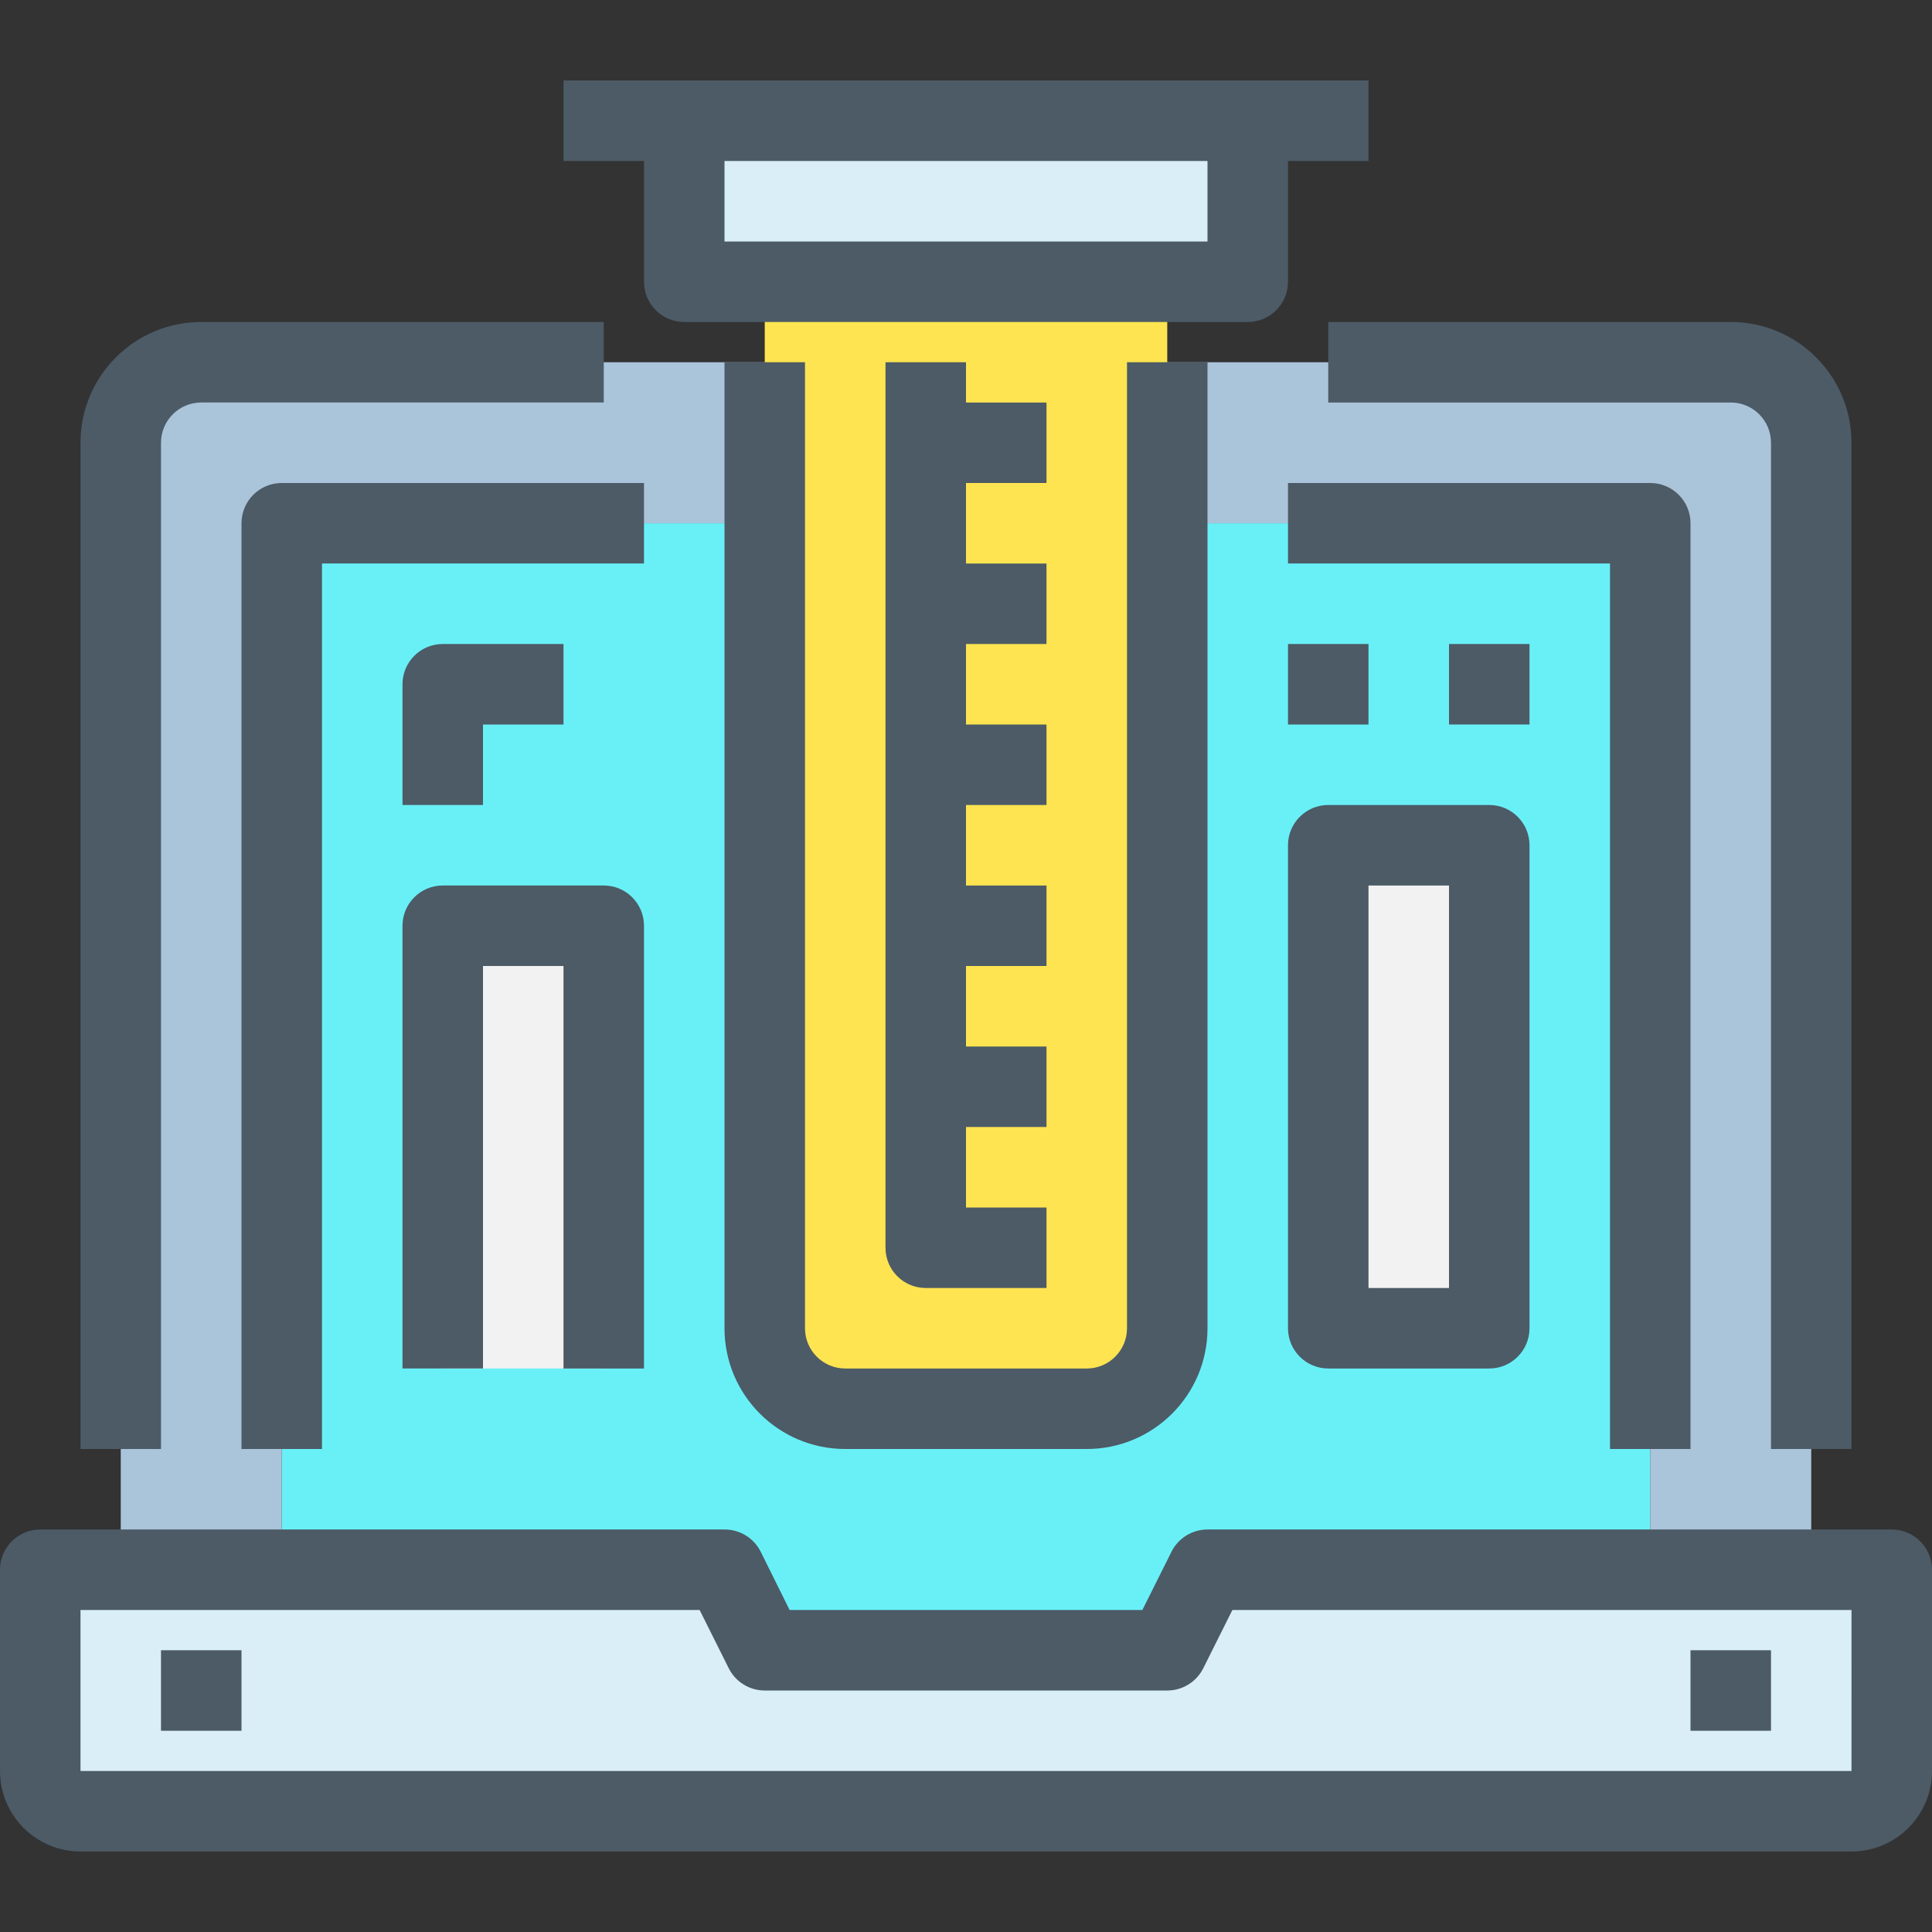 <?xml version="1.0" encoding="iso-8859-1"?>
<!-- Generator: Adobe Illustrator 19.0.0, SVG Export Plug-In . SVG Version: 6.00 Build 0)  -->
<svg version="1.1" id="Capa_1" xmlns="http://www.w3.org/2000/svg" xmlns:xlink="http://www.w3.org/1999/xlink" x="0px" y="0px"
	 viewBox="0 0 512 512" style="enable-background:new 0 0 512 512;" xml:space="preserve">
<rect x="0" y="0" width="512" height="512" fill="#333333" stroke="none"/>
<path style="fill:#69F0F7;" d="M437.333,384v32H320l-10.667,21.333H202.667L192,416H74.667v-32V138.667h362.667V384z"/>
<path style="fill:#AAC4DA;" d="M480,384v32h-42.667V138.667H74.667V416H32V117.333C32.035,105.566,41.566,96.035,53.333,96h405.333
	c11.767,0.035,21.298,9.566,21.333,21.333V384z"/>
<path style="fill:#D9EEF7;" d="M501.333,416v53.333c0,5.891-4.776,10.667-10.667,10.667H21.333c-5.891,0-10.667-4.776-10.667-10.667
	V416H192l10.667,21.333h106.667L320,416H501.333z"/>
<g>
	<path style="fill:#F2F2F2;" d="M352,224h42.667v128H352V224z"/>
	<path style="fill:#F2F2F2;" d="M117.333,245.333H160v117.333h-42.667V245.333z"/>
</g>
<path style="fill:#D9EEF7;" d="M330.667,32v42.667h-21.333H202.667h-21.333V32H330.667z"/>
<path style="fill:#FFE451;" d="M309.333,96v256c-0.035,11.768-9.566,21.298-21.333,21.333h-64
	c-11.767-0.035-21.298-9.566-21.333-21.333V74.667h106.667V96z"/>
<g>
	<path style="fill:#4C5B66;" d="M170.667,74.667c0,5.891,4.776,10.667,10.667,10.667h149.333c5.891,0,10.667-4.776,10.667-10.667
		v-32h21.333V21.333H149.333v21.333h21.333V74.667z M320,42.667V64H192V42.667H320z"/>
	<path style="fill:#4C5B66;" d="M192,96v256c0,17.673,14.327,32,32,32h64c17.673,0,32-14.327,32-32V96h-21.333v256
		c0,5.891-4.776,10.667-10.667,10.667h-64c-5.891,0-10.667-4.776-10.667-10.667V96H192z"/>
	<path style="fill:#4C5B66;" d="M341.333,352c0,5.891,4.776,10.667,10.667,10.667h42.667c5.891,0,10.667-4.776,10.667-10.667V224
		c0-5.891-4.776-10.667-10.667-10.667H352c-5.891,0-10.667,4.776-10.667,10.667V352z M362.667,234.667H384v106.667h-21.333V234.667z
		"/>
	<path style="fill:#4C5B66;" d="M170.667,362.667V245.333c0-5.891-4.776-10.667-10.667-10.667h-42.667
		c-5.891,0-10.667,4.776-10.667,10.667v117.333H128V256h21.333v106.667H170.667z"/>
	<path style="fill:#4C5B66;" d="M501.333,405.333H320c-4.043-0.002-7.739,2.282-9.547,5.899l-7.712,15.435h-93.483l-7.659-15.435
		c-1.816-3.634-5.538-5.921-9.6-5.899H10.667C4.776,405.333,0,410.109,0,416v53.333c0,11.782,9.551,21.333,21.333,21.333h469.333
		c11.782,0,21.333-9.551,21.333-21.333V416C512,410.109,507.224,405.333,501.333,405.333z M490.667,469.333H21.333v-42.667h164.075
		l7.712,15.435c1.807,3.617,5.504,5.901,9.547,5.899h106.667c4.043,0.002,7.739-2.282,9.547-5.899l7.712-15.435h164.075V469.333z"/>
	<path style="fill:#4C5B66;" d="M42.667,117.333c0-5.891,4.776-10.667,10.667-10.667H160V85.333H53.333c-17.673,0-32,14.327-32,32
		V384h21.333V117.333z"/>
	<path style="fill:#4C5B66;" d="M352,106.667h106.667c5.891,0,10.667,4.776,10.667,10.667V384h21.333V117.333
		c0-17.673-14.327-32-32-32H352V106.667z"/>
	<path style="fill:#4C5B66;" d="M448,384V138.667c0-5.891-4.776-10.667-10.667-10.667h-96v21.333h85.333V384H448z"/>
	<path style="fill:#4C5B66;" d="M170.667,128h-96C68.776,128,64,132.776,64,138.667V384h21.333V149.333h85.333V128z"/>
	<path style="fill:#4C5B66;" d="M42.667,437.333H64v21.333H42.667V437.333z"/>
	<path style="fill:#4C5B66;" d="M448,437.333h21.333v21.333H448V437.333z"/>
	<path style="fill:#4C5B66;" d="M234.667,96v234.667c0,5.891,4.776,10.667,10.667,10.667h32V320H256v-21.333h21.333v-21.333H256V256
		h21.333v-21.333H256v-21.333h21.333V192H256v-21.333h21.333v-21.333H256V128h21.333v-21.333H256V96H234.667z"/>
	<path style="fill:#4C5B66;" d="M128,192h21.333v-21.333h-32c-5.891,0-10.667,4.776-10.667,10.667v32H128V192z"/>
	<path style="fill:#4C5B66;" d="M384,170.667h21.333V192H384V170.667z"/>
	<path style="fill:#4C5B66;" d="M341.333,170.667h21.333V192h-21.333V170.667z"/>
</g>
<g>
</g>
<g>
</g>
<g>
</g>
<g>
</g>
<g>
</g>
<g>
</g>
<g>
</g>
<g>
</g>
<g>
</g>
<g>
</g>
<g>
</g>
<g>
</g>
<g>
</g>
<g>
</g>
<g>
</g>
</svg>
